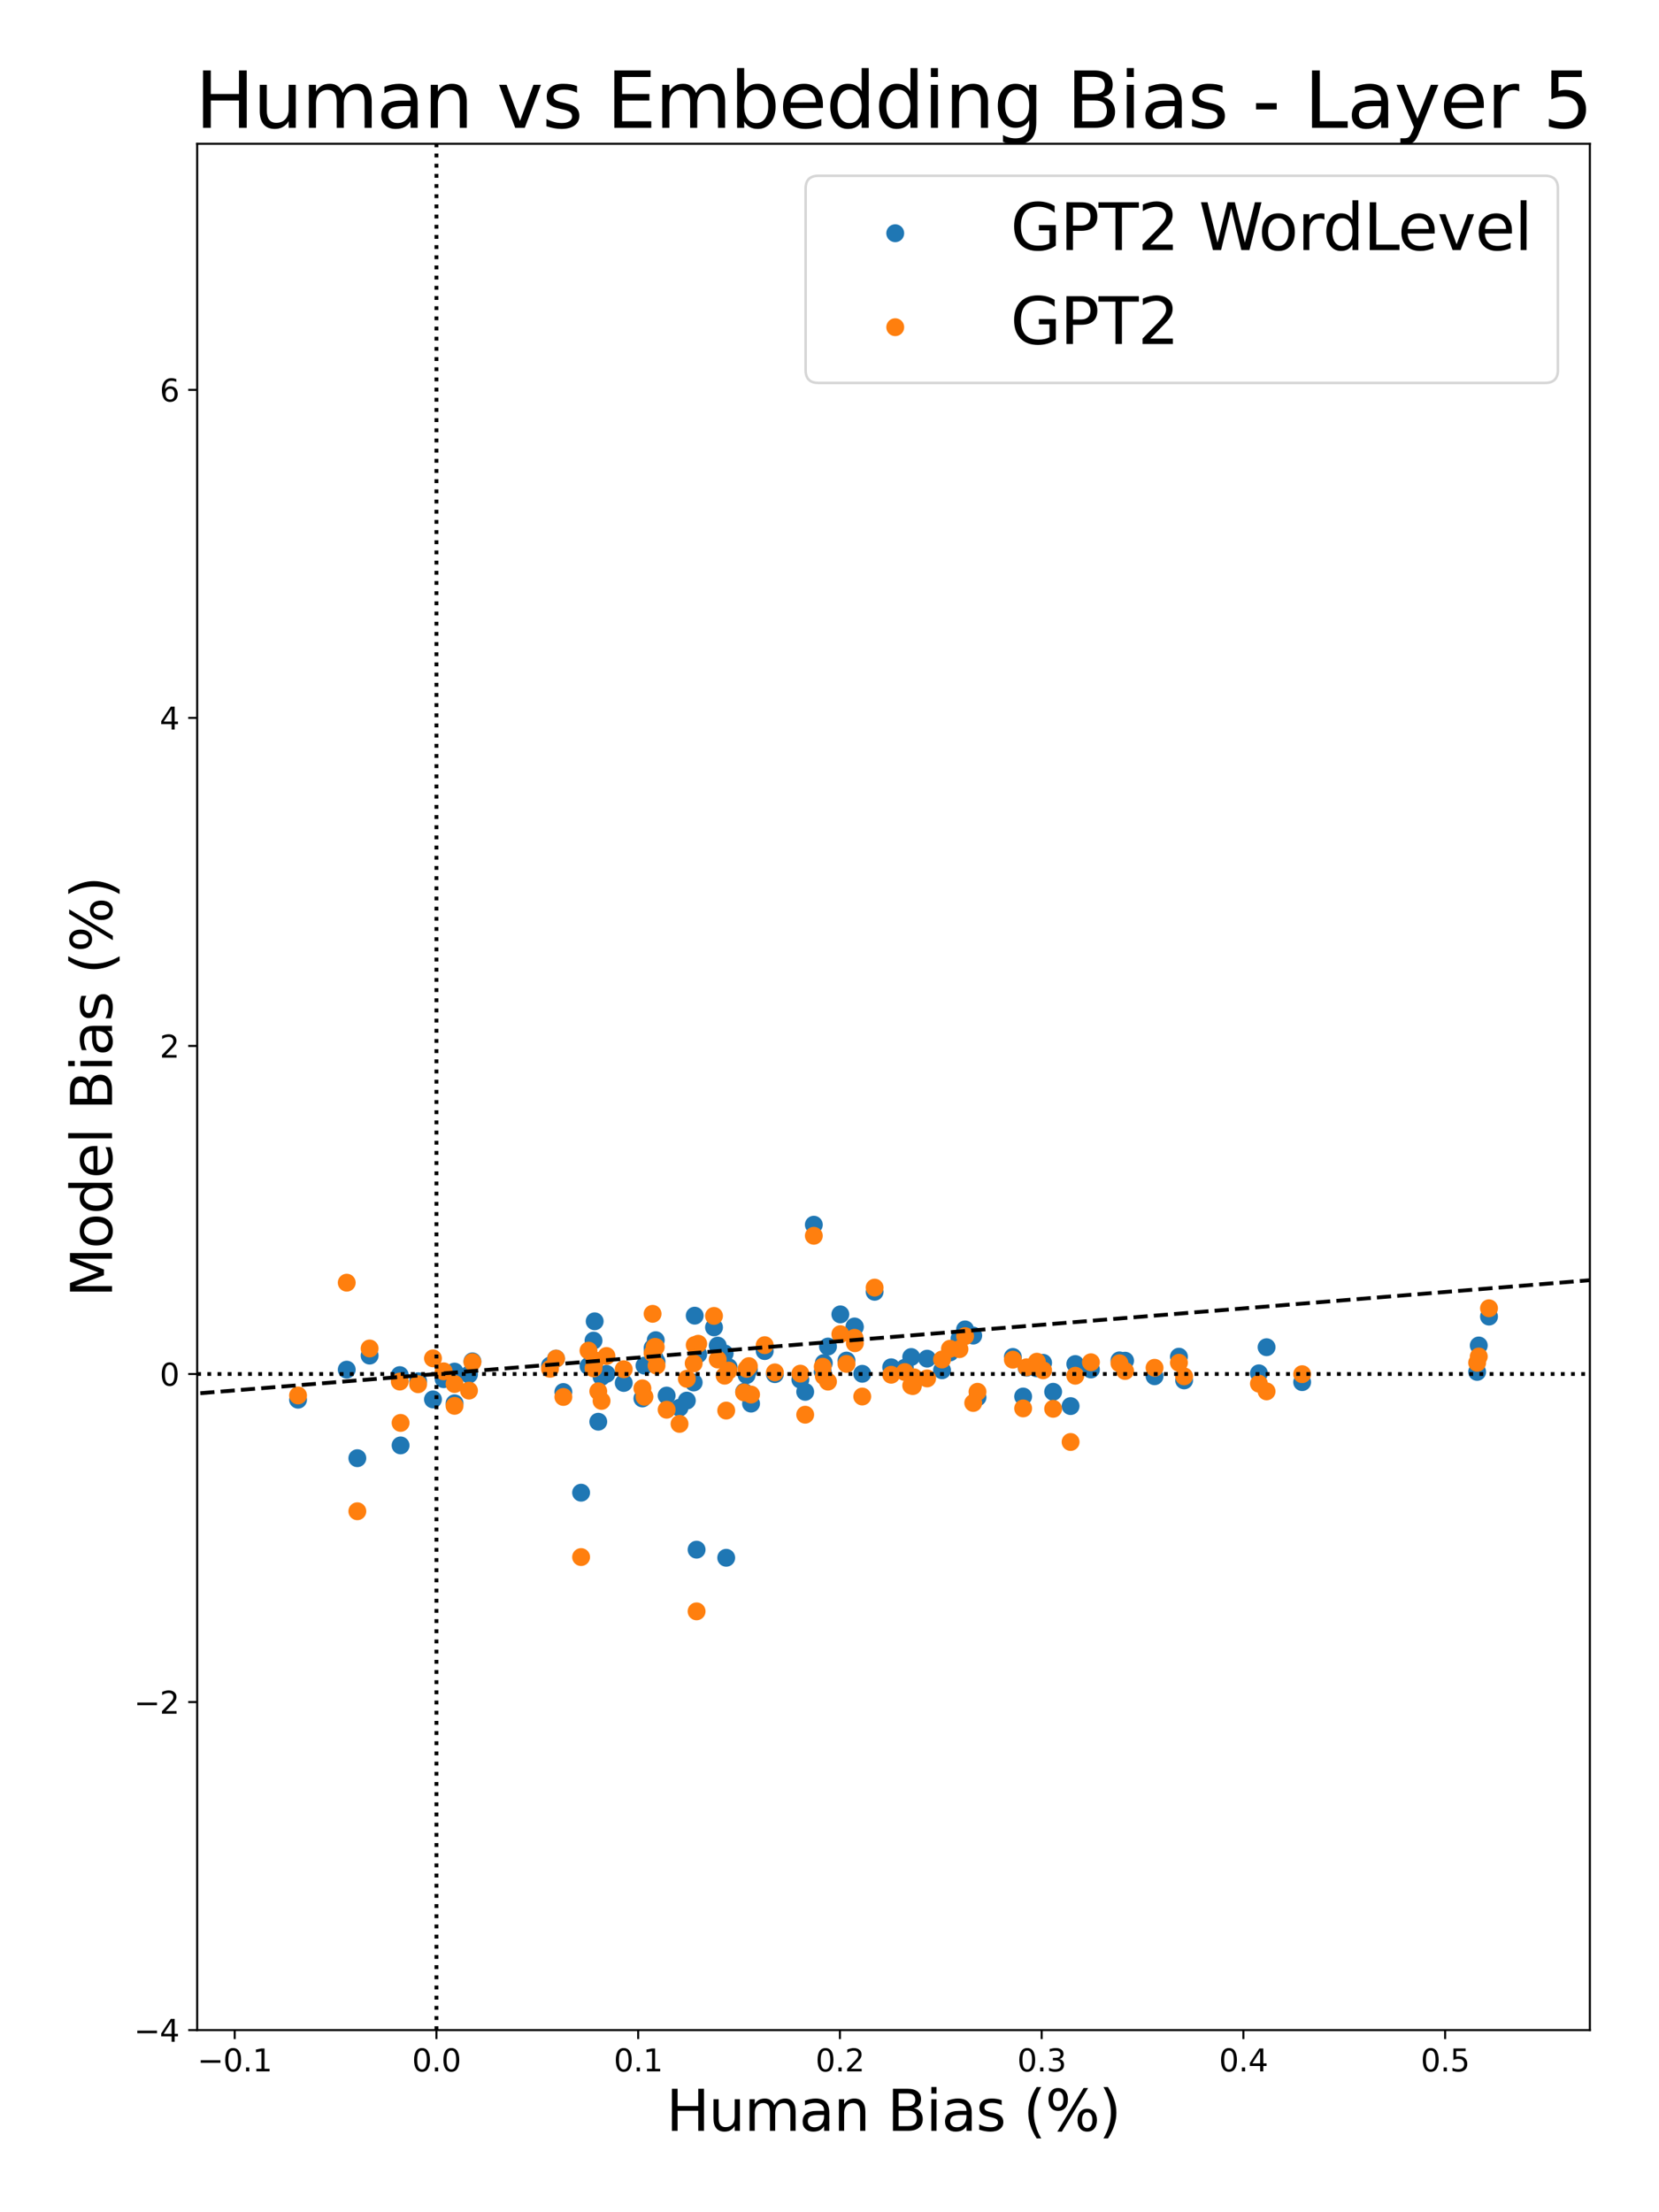 <?xml version="1.0" encoding="utf-8" standalone="no"?>
<!DOCTYPE svg PUBLIC "-//W3C//DTD SVG 1.1//EN"
  "http://www.w3.org/Graphics/SVG/1.1/DTD/svg11.dtd">
<svg xmlns:xlink="http://www.w3.org/1999/xlink" width="648pt" height="864pt" viewBox="0 0 648 864" xmlns="http://www.w3.org/2000/svg" version="1.1">
 <defs>
  <style type="text/css">*{stroke-linejoin: round; stroke-linecap: butt}</style>
 </defs>
 <g id="figure_1">
  <g id="patch_1">
   <path d="M 0 864 
L 648 864 
L 648 0 
L 0 0 
z
" style="fill: #ffffff"/>
  </g>
  <g id="axes_1">
   <g id="patch_2">
    <path d="M 77.015 792.88 
L 621 792.88 
L 621 56.16 
L 77.015 56.16 
z
" style="fill: #ffffff"/>
   </g>
   <g id="PathCollection_1">
    <defs>
     <path id="m7a06ed5564" d="M 0 3 
C 0.796 3 1.559 2.684 2.121 2.121 
C 2.684 1.559 3 0.796 3 0 
C 3 -0.796 2.684 -1.559 2.121 -2.121 
C 1.559 -2.684 0.796 -3 0 -3 
C -0.796 -3 -1.559 -2.684 -2.121 -2.121 
C -2.684 -1.559 -3 -0.796 -3 0 
C -3 0.796 -2.684 1.559 -2.121 2.121 
C -1.559 2.684 -0.796 3 0 3 
z
" style="stroke: #1f77b4"/>
    </defs>
    <g clip-path="url(#p05ebcd8ee9)">
     <use xlink:href="#m7a06ed5564" x="271.351" y="513.845" style="fill: #1f77b4; stroke: #1f77b4"/>
     <use xlink:href="#m7a06ed5564" x="395.616" y="529.966" style="fill: #1f77b4; stroke: #1f77b4"/>
     <use xlink:href="#m7a06ed5564" x="460.488" y="529.867" style="fill: #1f77b4; stroke: #1f77b4"/>
     <use xlink:href="#m7a06ed5564" x="251.73" y="533.362" style="fill: #1f77b4; stroke: #1f77b4"/>
     <use xlink:href="#m7a06ed5564" x="426.112" y="534.862" style="fill: #1f77b4; stroke: #1f77b4"/>
     <use xlink:href="#m7a06ed5564" x="169.12" y="546.551" style="fill: #1f77b4; stroke: #1f77b4"/>
     <use xlink:href="#m7a06ed5564" x="265.424" y="549.811" style="fill: #1f77b4; stroke: #1f77b4"/>
     <use xlink:href="#m7a06ed5564" x="183.187" y="536.835" style="fill: #1f77b4; stroke: #1f77b4"/>
     <use xlink:href="#m7a06ed5564" x="156.469" y="564.517" style="fill: #1f77b4; stroke: #1f77b4"/>
     <use xlink:href="#m7a06ed5564" x="374.77" y="522.825" style="fill: #1f77b4; stroke: #1f77b4"/>
     <use xlink:href="#m7a06ed5564" x="356.543" y="539.361" style="fill: #1f77b4; stroke: #1f77b4"/>
     <use xlink:href="#m7a06ed5564" x="233.685" y="555.266" style="fill: #1f77b4; stroke: #1f77b4"/>
     <use xlink:href="#m7a06ed5564" x="312.62" y="538.827" style="fill: #1f77b4; stroke: #1f77b4"/>
     <use xlink:href="#m7a06ed5564" x="177.548" y="548.073" style="fill: #1f77b4; stroke: #1f77b4"/>
     <use xlink:href="#m7a06ed5564" x="256.128" y="523.422" style="fill: #1f77b4; stroke: #1f77b4"/>
     <use xlink:href="#m7a06ed5564" x="581.601" y="514.204" style="fill: #1f77b4; stroke: #1f77b4"/>
     <use xlink:href="#m7a06ed5564" x="407.433" y="532.265" style="fill: #1f77b4; stroke: #1f77b4"/>
     <use xlink:href="#m7a06ed5564" x="229.865" y="533.539" style="fill: #1f77b4; stroke: #1f77b4"/>
     <use xlink:href="#m7a06ed5564" x="292.509" y="535.005" style="fill: #1f77b4; stroke: #1f77b4"/>
     <use xlink:href="#m7a06ed5564" x="348.097" y="533.995" style="fill: #1f77b4; stroke: #1f77b4"/>
     <use xlink:href="#m7a06ed5564" x="290.645" y="543.582" style="fill: #1f77b4; stroke: #1f77b4"/>
     <use xlink:href="#m7a06ed5564" x="381.813" y="545.747" style="fill: #1f77b4; stroke: #1f77b4"/>
     <use xlink:href="#m7a06ed5564" x="284.61" y="533.955" style="fill: #1f77b4; stroke: #1f77b4"/>
     <use xlink:href="#m7a06ed5564" x="399.637" y="545.416" style="fill: #1f77b4; stroke: #1f77b4"/>
     <use xlink:href="#m7a06ed5564" x="508.62" y="539.813" style="fill: #1f77b4; stroke: #1f77b4"/>
     <use xlink:href="#m7a06ed5564" x="314.507" y="543.597" style="fill: #1f77b4; stroke: #1f77b4"/>
     <use xlink:href="#m7a06ed5564" x="156.15" y="537.057" style="fill: #1f77b4; stroke: #1f77b4"/>
     <use xlink:href="#m7a06ed5564" x="353.403" y="534.198" style="fill: #1f77b4; stroke: #1f77b4"/>
     <use xlink:href="#m7a06ed5564" x="494.722" y="526.167" style="fill: #1f77b4; stroke: #1f77b4"/>
     <use xlink:href="#m7a06ed5564" x="278.888" y="518.414" style="fill: #1f77b4; stroke: #1f77b4"/>
     <use xlink:href="#m7a06ed5564" x="254.895" y="528.021" style="fill: #1f77b4; stroke: #1f77b4"/>
     <use xlink:href="#m7a06ed5564" x="437.257" y="531.306" style="fill: #1f77b4; stroke: #1f77b4"/>
     <use xlink:href="#m7a06ed5564" x="333.765" y="518.058" style="fill: #1f77b4; stroke: #1f77b4"/>
     <use xlink:href="#m7a06ed5564" x="367.959" y="535.166" style="fill: #1f77b4; stroke: #1f77b4"/>
     <use xlink:href="#m7a06ed5564" x="255.69" y="530.406" style="fill: #1f77b4; stroke: #1f77b4"/>
     <use xlink:href="#m7a06ed5564" x="380.143" y="521.622" style="fill: #1f77b4; stroke: #1f77b4"/>
     <use xlink:href="#m7a06ed5564" x="184.523" y="531.682" style="fill: #1f77b4; stroke: #1f77b4"/>
     <use xlink:href="#m7a06ed5564" x="256.439" y="531.777" style="fill: #1f77b4; stroke: #1f77b4"/>
     <use xlink:href="#m7a06ed5564" x="371.056" y="528.211" style="fill: #1f77b4; stroke: #1f77b4"/>
     <use xlink:href="#m7a06ed5564" x="321.35" y="535.751" style="fill: #1f77b4; stroke: #1f77b4"/>
     <use xlink:href="#m7a06ed5564" x="298.692" y="527.683" style="fill: #1f77b4; stroke: #1f77b4"/>
     <use xlink:href="#m7a06ed5564" x="333.912" y="518.25" style="fill: #1f77b4; stroke: #1f77b4"/>
     <use xlink:href="#m7a06ed5564" x="260.389" y="545.05" style="fill: #1f77b4; stroke: #1f77b4"/>
     <use xlink:href="#m7a06ed5564" x="420.006" y="532.736" style="fill: #1f77b4; stroke: #1f77b4"/>
     <use xlink:href="#m7a06ed5564" x="268.277" y="547.014" style="fill: #1f77b4; stroke: #1f77b4"/>
     <use xlink:href="#m7a06ed5564" x="293.36" y="548.194" style="fill: #1f77b4; stroke: #1f77b4"/>
     <use xlink:href="#m7a06ed5564" x="404.997" y="534.421" style="fill: #1f77b4; stroke: #1f77b4"/>
     <use xlink:href="#m7a06ed5564" x="577.604" y="525.488" style="fill: #1f77b4; stroke: #1f77b4"/>
     <use xlink:href="#m7a06ed5564" x="272.728" y="528.916" style="fill: #1f77b4; stroke: #1f77b4"/>
     <use xlink:href="#m7a06ed5564" x="116.414" y="546.668" style="fill: #1f77b4; stroke: #1f77b4"/>
     <use xlink:href="#m7a06ed5564" x="232.28" y="516.045" style="fill: #1f77b4; stroke: #1f77b4"/>
     <use xlink:href="#m7a06ed5564" x="226.978" y="582.982" style="fill: #1f77b4; stroke: #1f77b4"/>
     <use xlink:href="#m7a06ed5564" x="139.576" y="569.506" style="fill: #1f77b4; stroke: #1f77b4"/>
     <use xlink:href="#m7a06ed5564" x="272.085" y="605.235" style="fill: #1f77b4; stroke: #1f77b4"/>
     <use xlink:href="#m7a06ed5564" x="283.659" y="608.402" style="fill: #1f77b4; stroke: #1f77b4"/>
     <use xlink:href="#m7a06ed5564" x="270.951" y="539.946" style="fill: #1f77b4; stroke: #1f77b4"/>
     <use xlink:href="#m7a06ed5564" x="400.987" y="534.172" style="fill: #1f77b4; stroke: #1f77b4"/>
     <use xlink:href="#m7a06ed5564" x="214.838" y="533.342" style="fill: #1f77b4; stroke: #1f77b4"/>
     <use xlink:href="#m7a06ed5564" x="280.341" y="525.541" style="fill: #1f77b4; stroke: #1f77b4"/>
     <use xlink:href="#m7a06ed5564" x="283.047" y="528.613" style="fill: #1f77b4; stroke: #1f77b4"/>
     <use xlink:href="#m7a06ed5564" x="376.956" y="519.21" style="fill: #1f77b4; stroke: #1f77b4"/>
     <use xlink:href="#m7a06ed5564" x="236.893" y="536.576" style="fill: #1f77b4; stroke: #1f77b4"/>
     <use xlink:href="#m7a06ed5564" x="341.624" y="504.525" style="fill: #1f77b4; stroke: #1f77b4"/>
     <use xlink:href="#m7a06ed5564" x="135.435" y="534.931" style="fill: #1f77b4; stroke: #1f77b4"/>
     <use xlink:href="#m7a06ed5564" x="418.173" y="549.163" style="fill: #1f77b4; stroke: #1f77b4"/>
     <use xlink:href="#m7a06ed5564" x="144.373" y="529.445" style="fill: #1f77b4; stroke: #1f77b4"/>
     <use xlink:href="#m7a06ed5564" x="291.625" y="537.07" style="fill: #1f77b4; stroke: #1f77b4"/>
     <use xlink:href="#m7a06ed5564" x="232.28" y="531.35" style="fill: #1f77b4; stroke: #1f77b4"/>
     <use xlink:href="#m7a06ed5564" x="321.776" y="532.347" style="fill: #1f77b4; stroke: #1f77b4"/>
     <use xlink:href="#m7a06ed5564" x="317.88" y="478.323" style="fill: #1f77b4; stroke: #1f77b4"/>
     <use xlink:href="#m7a06ed5564" x="323.409" y="525.906" style="fill: #1f77b4; stroke: #1f77b4"/>
     <use xlink:href="#m7a06ed5564" x="355.921" y="529.992" style="fill: #1f77b4; stroke: #1f77b4"/>
     <use xlink:href="#m7a06ed5564" x="231.824" y="523.594" style="fill: #1f77b4; stroke: #1f77b4"/>
     <use xlink:href="#m7a06ed5564" x="336.793" y="536.545" style="fill: #1f77b4; stroke: #1f77b4"/>
     <use xlink:href="#m7a06ed5564" x="163.314" y="539.459" style="fill: #1f77b4; stroke: #1f77b4"/>
     <use xlink:href="#m7a06ed5564" x="576.965" y="535.805" style="fill: #1f77b4; stroke: #1f77b4"/>
     <use xlink:href="#m7a06ed5564" x="220.048" y="543.669" style="fill: #1f77b4; stroke: #1f77b4"/>
     <use xlink:href="#m7a06ed5564" x="411.357" y="543.576" style="fill: #1f77b4; stroke: #1f77b4"/>
     <use xlink:href="#m7a06ed5564" x="362.135" y="530.633" style="fill: #1f77b4; stroke: #1f77b4"/>
     <use xlink:href="#m7a06ed5564" x="302.666" y="536.702" style="fill: #1f77b4; stroke: #1f77b4"/>
     <use xlink:href="#m7a06ed5564" x="462.515" y="539.124" style="fill: #1f77b4; stroke: #1f77b4"/>
     <use xlink:href="#m7a06ed5564" x="217.194" y="530.6" style="fill: #1f77b4; stroke: #1f77b4"/>
     <use xlink:href="#m7a06ed5564" x="328.237" y="513.342" style="fill: #1f77b4; stroke: #1f77b4"/>
     <use xlink:href="#m7a06ed5564" x="330.637" y="531.375" style="fill: #1f77b4; stroke: #1f77b4"/>
     <use xlink:href="#m7a06ed5564" x="356.995" y="539.784" style="fill: #1f77b4; stroke: #1f77b4"/>
     <use xlink:href="#m7a06ed5564" x="439.453" y="531.431" style="fill: #1f77b4; stroke: #1f77b4"/>
     <use xlink:href="#m7a06ed5564" x="254.904" y="526.424" style="fill: #1f77b4; stroke: #1f77b4"/>
     <use xlink:href="#m7a06ed5564" x="173.292" y="538.654" style="fill: #1f77b4; stroke: #1f77b4"/>
     <use xlink:href="#m7a06ed5564" x="234.968" y="537.734" style="fill: #1f77b4; stroke: #1f77b4"/>
     <use xlink:href="#m7a06ed5564" x="250.918" y="546.181" style="fill: #1f77b4; stroke: #1f77b4"/>
     <use xlink:href="#m7a06ed5564" x="177.538" y="535.685" style="fill: #1f77b4; stroke: #1f77b4"/>
     <use xlink:href="#m7a06ed5564" x="491.733" y="536.364" style="fill: #1f77b4; stroke: #1f77b4"/>
     <use xlink:href="#m7a06ed5564" x="450.967" y="537.507" style="fill: #1f77b4; stroke: #1f77b4"/>
     <use xlink:href="#m7a06ed5564" x="243.633" y="540.126" style="fill: #1f77b4; stroke: #1f77b4"/>
    </g>
   </g>
   <g id="PathCollection_2">
    <defs>
     <path id="maafcec1f50" d="M 0 3 
C 0.796 3 1.559 2.684 2.121 2.121 
C 2.684 1.559 3 0.796 3 0 
C 3 -0.796 2.684 -1.559 2.121 -2.121 
C 1.559 -2.684 0.796 -3 0 -3 
C -0.796 -3 -1.559 -2.684 -2.121 -2.121 
C -2.684 -1.559 -3 -0.796 -3 0 
C -3 0.796 -2.684 1.559 -2.121 2.121 
C -1.559 2.684 -0.796 3 0 3 
z
" style="stroke: #ff7f0e"/>
    </defs>
    <g clip-path="url(#p05ebcd8ee9)">
     <use xlink:href="#maafcec1f50" x="271.351" y="525.319" style="fill: #ff7f0e; stroke: #ff7f0e"/>
     <use xlink:href="#maafcec1f50" x="395.616" y="531.041" style="fill: #ff7f0e; stroke: #ff7f0e"/>
     <use xlink:href="#maafcec1f50" x="460.488" y="532.241" style="fill: #ff7f0e; stroke: #ff7f0e"/>
     <use xlink:href="#maafcec1f50" x="251.73" y="545.511" style="fill: #ff7f0e; stroke: #ff7f0e"/>
     <use xlink:href="#maafcec1f50" x="426.112" y="532.042" style="fill: #ff7f0e; stroke: #ff7f0e"/>
     <use xlink:href="#maafcec1f50" x="169.12" y="530.517" style="fill: #ff7f0e; stroke: #ff7f0e"/>
     <use xlink:href="#maafcec1f50" x="265.424" y="556.105" style="fill: #ff7f0e; stroke: #ff7f0e"/>
     <use xlink:href="#maafcec1f50" x="183.187" y="543.115" style="fill: #ff7f0e; stroke: #ff7f0e"/>
     <use xlink:href="#maafcec1f50" x="156.469" y="555.726" style="fill: #ff7f0e; stroke: #ff7f0e"/>
     <use xlink:href="#maafcec1f50" x="374.77" y="526.927" style="fill: #ff7f0e; stroke: #ff7f0e"/>
     <use xlink:href="#maafcec1f50" x="356.543" y="541.345" style="fill: #ff7f0e; stroke: #ff7f0e"/>
     <use xlink:href="#maafcec1f50" x="233.685" y="543.383" style="fill: #ff7f0e; stroke: #ff7f0e"/>
     <use xlink:href="#maafcec1f50" x="312.62" y="536.485" style="fill: #ff7f0e; stroke: #ff7f0e"/>
     <use xlink:href="#maafcec1f50" x="177.548" y="540.543" style="fill: #ff7f0e; stroke: #ff7f0e"/>
     <use xlink:href="#maafcec1f50" x="256.128" y="526.107" style="fill: #ff7f0e; stroke: #ff7f0e"/>
     <use xlink:href="#maafcec1f50" x="581.601" y="510.96" style="fill: #ff7f0e; stroke: #ff7f0e"/>
     <use xlink:href="#maafcec1f50" x="407.433" y="535.188" style="fill: #ff7f0e; stroke: #ff7f0e"/>
     <use xlink:href="#maafcec1f50" x="229.865" y="527.499" style="fill: #ff7f0e; stroke: #ff7f0e"/>
     <use xlink:href="#maafcec1f50" x="292.509" y="533.548" style="fill: #ff7f0e; stroke: #ff7f0e"/>
     <use xlink:href="#maafcec1f50" x="348.097" y="536.924" style="fill: #ff7f0e; stroke: #ff7f0e"/>
     <use xlink:href="#maafcec1f50" x="290.645" y="543.841" style="fill: #ff7f0e; stroke: #ff7f0e"/>
     <use xlink:href="#maafcec1f50" x="381.813" y="543.577" style="fill: #ff7f0e; stroke: #ff7f0e"/>
     <use xlink:href="#maafcec1f50" x="284.61" y="535.289" style="fill: #ff7f0e; stroke: #ff7f0e"/>
     <use xlink:href="#maafcec1f50" x="399.637" y="550.067" style="fill: #ff7f0e; stroke: #ff7f0e"/>
     <use xlink:href="#maafcec1f50" x="508.62" y="536.698" style="fill: #ff7f0e; stroke: #ff7f0e"/>
     <use xlink:href="#maafcec1f50" x="314.507" y="552.527" style="fill: #ff7f0e; stroke: #ff7f0e"/>
     <use xlink:href="#maafcec1f50" x="156.15" y="539.589" style="fill: #ff7f0e; stroke: #ff7f0e"/>
     <use xlink:href="#maafcec1f50" x="353.403" y="535.859" style="fill: #ff7f0e; stroke: #ff7f0e"/>
     <use xlink:href="#maafcec1f50" x="494.722" y="543.419" style="fill: #ff7f0e; stroke: #ff7f0e"/>
     <use xlink:href="#maafcec1f50" x="278.888" y="513.942" style="fill: #ff7f0e; stroke: #ff7f0e"/>
     <use xlink:href="#maafcec1f50" x="254.895" y="528.528" style="fill: #ff7f0e; stroke: #ff7f0e"/>
     <use xlink:href="#maafcec1f50" x="437.257" y="532.422" style="fill: #ff7f0e; stroke: #ff7f0e"/>
     <use xlink:href="#maafcec1f50" x="333.765" y="522.495" style="fill: #ff7f0e; stroke: #ff7f0e"/>
     <use xlink:href="#maafcec1f50" x="367.959" y="530.96" style="fill: #ff7f0e; stroke: #ff7f0e"/>
     <use xlink:href="#maafcec1f50" x="255.69" y="526.077" style="fill: #ff7f0e; stroke: #ff7f0e"/>
     <use xlink:href="#maafcec1f50" x="380.143" y="547.942" style="fill: #ff7f0e; stroke: #ff7f0e"/>
     <use xlink:href="#maafcec1f50" x="184.523" y="531.98" style="fill: #ff7f0e; stroke: #ff7f0e"/>
     <use xlink:href="#maafcec1f50" x="256.439" y="533.332" style="fill: #ff7f0e; stroke: #ff7f0e"/>
     <use xlink:href="#maafcec1f50" x="371.056" y="526.774" style="fill: #ff7f0e; stroke: #ff7f0e"/>
     <use xlink:href="#maafcec1f50" x="321.35" y="533.776" style="fill: #ff7f0e; stroke: #ff7f0e"/>
     <use xlink:href="#maafcec1f50" x="298.692" y="525.364" style="fill: #ff7f0e; stroke: #ff7f0e"/>
     <use xlink:href="#maafcec1f50" x="333.912" y="524.611" style="fill: #ff7f0e; stroke: #ff7f0e"/>
     <use xlink:href="#maafcec1f50" x="260.389" y="550.577" style="fill: #ff7f0e; stroke: #ff7f0e"/>
     <use xlink:href="#maafcec1f50" x="420.006" y="537.312" style="fill: #ff7f0e; stroke: #ff7f0e"/>
     <use xlink:href="#maafcec1f50" x="268.277" y="538.506" style="fill: #ff7f0e; stroke: #ff7f0e"/>
     <use xlink:href="#maafcec1f50" x="293.36" y="544.651" style="fill: #ff7f0e; stroke: #ff7f0e"/>
     <use xlink:href="#maafcec1f50" x="404.997" y="531.824" style="fill: #ff7f0e; stroke: #ff7f0e"/>
     <use xlink:href="#maafcec1f50" x="577.604" y="529.795" style="fill: #ff7f0e; stroke: #ff7f0e"/>
     <use xlink:href="#maafcec1f50" x="272.728" y="524.809" style="fill: #ff7f0e; stroke: #ff7f0e"/>
     <use xlink:href="#maafcec1f50" x="116.414" y="545.012" style="fill: #ff7f0e; stroke: #ff7f0e"/>
     <use xlink:href="#maafcec1f50" x="232.28" y="531.275" style="fill: #ff7f0e; stroke: #ff7f0e"/>
     <use xlink:href="#maafcec1f50" x="226.978" y="608.125" style="fill: #ff7f0e; stroke: #ff7f0e"/>
     <use xlink:href="#maafcec1f50" x="139.576" y="590.231" style="fill: #ff7f0e; stroke: #ff7f0e"/>
     <use xlink:href="#maafcec1f50" x="272.085" y="629.324" style="fill: #ff7f0e; stroke: #ff7f0e"/>
     <use xlink:href="#maafcec1f50" x="283.659" y="550.908" style="fill: #ff7f0e; stroke: #ff7f0e"/>
     <use xlink:href="#maafcec1f50" x="270.951" y="532.472" style="fill: #ff7f0e; stroke: #ff7f0e"/>
     <use xlink:href="#maafcec1f50" x="400.987" y="533.993" style="fill: #ff7f0e; stroke: #ff7f0e"/>
     <use xlink:href="#maafcec1f50" x="214.838" y="534.606" style="fill: #ff7f0e; stroke: #ff7f0e"/>
     <use xlink:href="#maafcec1f50" x="280.341" y="530.964" style="fill: #ff7f0e; stroke: #ff7f0e"/>
     <use xlink:href="#maafcec1f50" x="283.047" y="537.294" style="fill: #ff7f0e; stroke: #ff7f0e"/>
     <use xlink:href="#maafcec1f50" x="376.956" y="521.84" style="fill: #ff7f0e; stroke: #ff7f0e"/>
     <use xlink:href="#maafcec1f50" x="236.893" y="529.596" style="fill: #ff7f0e; stroke: #ff7f0e"/>
     <use xlink:href="#maafcec1f50" x="341.624" y="502.886" style="fill: #ff7f0e; stroke: #ff7f0e"/>
     <use xlink:href="#maafcec1f50" x="135.435" y="500.963" style="fill: #ff7f0e; stroke: #ff7f0e"/>
     <use xlink:href="#maafcec1f50" x="418.173" y="563.175" style="fill: #ff7f0e; stroke: #ff7f0e"/>
     <use xlink:href="#maafcec1f50" x="144.373" y="526.659" style="fill: #ff7f0e; stroke: #ff7f0e"/>
     <use xlink:href="#maafcec1f50" x="291.625" y="534.61" style="fill: #ff7f0e; stroke: #ff7f0e"/>
     <use xlink:href="#maafcec1f50" x="232.28" y="532.065" style="fill: #ff7f0e; stroke: #ff7f0e"/>
     <use xlink:href="#maafcec1f50" x="321.776" y="537.472" style="fill: #ff7f0e; stroke: #ff7f0e"/>
     <use xlink:href="#maafcec1f50" x="317.88" y="482.641" style="fill: #ff7f0e; stroke: #ff7f0e"/>
     <use xlink:href="#maafcec1f50" x="323.409" y="539.608" style="fill: #ff7f0e; stroke: #ff7f0e"/>
     <use xlink:href="#maafcec1f50" x="355.921" y="541.143" style="fill: #ff7f0e; stroke: #ff7f0e"/>
     <use xlink:href="#maafcec1f50" x="231.824" y="534.432" style="fill: #ff7f0e; stroke: #ff7f0e"/>
     <use xlink:href="#maafcec1f50" x="336.793" y="545.42" style="fill: #ff7f0e; stroke: #ff7f0e"/>
     <use xlink:href="#maafcec1f50" x="163.314" y="540.62" style="fill: #ff7f0e; stroke: #ff7f0e"/>
     <use xlink:href="#maafcec1f50" x="576.965" y="532.244" style="fill: #ff7f0e; stroke: #ff7f0e"/>
     <use xlink:href="#maafcec1f50" x="220.048" y="545.592" style="fill: #ff7f0e; stroke: #ff7f0e"/>
     <use xlink:href="#maafcec1f50" x="411.357" y="550.223" style="fill: #ff7f0e; stroke: #ff7f0e"/>
     <use xlink:href="#maafcec1f50" x="362.135" y="538.358" style="fill: #ff7f0e; stroke: #ff7f0e"/>
     <use xlink:href="#maafcec1f50" x="302.666" y="535.985" style="fill: #ff7f0e; stroke: #ff7f0e"/>
     <use xlink:href="#maafcec1f50" x="462.515" y="537.55" style="fill: #ff7f0e; stroke: #ff7f0e"/>
     <use xlink:href="#maafcec1f50" x="217.194" y="530.617" style="fill: #ff7f0e; stroke: #ff7f0e"/>
     <use xlink:href="#maafcec1f50" x="328.237" y="521.069" style="fill: #ff7f0e; stroke: #ff7f0e"/>
     <use xlink:href="#maafcec1f50" x="330.637" y="532.687" style="fill: #ff7f0e; stroke: #ff7f0e"/>
     <use xlink:href="#maafcec1f50" x="356.995" y="537.917" style="fill: #ff7f0e; stroke: #ff7f0e"/>
     <use xlink:href="#maafcec1f50" x="439.453" y="535.455" style="fill: #ff7f0e; stroke: #ff7f0e"/>
     <use xlink:href="#maafcec1f50" x="254.904" y="513.126" style="fill: #ff7f0e; stroke: #ff7f0e"/>
     <use xlink:href="#maafcec1f50" x="173.292" y="535.578" style="fill: #ff7f0e; stroke: #ff7f0e"/>
     <use xlink:href="#maafcec1f50" x="234.968" y="547.142" style="fill: #ff7f0e; stroke: #ff7f0e"/>
     <use xlink:href="#maafcec1f50" x="250.918" y="542.232" style="fill: #ff7f0e; stroke: #ff7f0e"/>
     <use xlink:href="#maafcec1f50" x="177.538" y="549.067" style="fill: #ff7f0e; stroke: #ff7f0e"/>
     <use xlink:href="#maafcec1f50" x="491.733" y="540.406" style="fill: #ff7f0e; stroke: #ff7f0e"/>
     <use xlink:href="#maafcec1f50" x="450.967" y="534.203" style="fill: #ff7f0e; stroke: #ff7f0e"/>
     <use xlink:href="#maafcec1f50" x="243.633" y="534.767" style="fill: #ff7f0e; stroke: #ff7f0e"/>
    </g>
   </g>
   <g id="matplotlib.axis_1">
    <g id="xtick_1">
     <g id="line2d_1">
      <defs>
       <path id="m0892571960" d="M 0 0 
L 0 3.5 
" style="stroke: #000000; stroke-width: 0.8"/>
      </defs>
      <g>
       <use xlink:href="#m0892571960" x="91.679" y="792.88" style="stroke: #000000; stroke-width: 0.8"/>
      </g>
     </g>
     <g id="text_1">
      <!-- −0.1 -->
      <g transform="translate(77.109 808.998) scale(0.12 -0.12)">
       <defs>
        <path id="DejaVuSans-2212" d="M 678 2272 
L 4684 2272 
L 4684 1741 
L 678 1741 
L 678 2272 
z
" transform="scale(0.016)"/>
        <path id="DejaVuSans-30" d="M 2034 4250 
Q 1547 4250 1301 3770 
Q 1056 3291 1056 2328 
Q 1056 1369 1301 889 
Q 1547 409 2034 409 
Q 2525 409 2770 889 
Q 3016 1369 3016 2328 
Q 3016 3291 2770 3770 
Q 2525 4250 2034 4250 
z
M 2034 4750 
Q 2819 4750 3233 4129 
Q 3647 3509 3647 2328 
Q 3647 1150 3233 529 
Q 2819 -91 2034 -91 
Q 1250 -91 836 529 
Q 422 1150 422 2328 
Q 422 3509 836 4129 
Q 1250 4750 2034 4750 
z
" transform="scale(0.016)"/>
        <path id="DejaVuSans-2e" d="M 684 794 
L 1344 794 
L 1344 0 
L 684 0 
L 684 794 
z
" transform="scale(0.016)"/>
        <path id="DejaVuSans-31" d="M 794 531 
L 1825 531 
L 1825 4091 
L 703 3866 
L 703 4441 
L 1819 4666 
L 2450 4666 
L 2450 531 
L 3481 531 
L 3481 0 
L 794 0 
L 794 531 
z
" transform="scale(0.016)"/>
       </defs>
       <use xlink:href="#DejaVuSans-2212"/>
       <use xlink:href="#DejaVuSans-30" x="83.789"/>
       <use xlink:href="#DejaVuSans-2e" x="147.412"/>
       <use xlink:href="#DejaVuSans-31" x="179.199"/>
      </g>
     </g>
    </g>
    <g id="xtick_2">
     <g id="line2d_2">
      <g>
       <use xlink:href="#m0892571960" x="170.477" y="792.88" style="stroke: #000000; stroke-width: 0.8"/>
      </g>
     </g>
     <g id="text_2">
      <!-- 0.0 -->
      <g transform="translate(160.935 808.998) scale(0.12 -0.12)">
       <use xlink:href="#DejaVuSans-30"/>
       <use xlink:href="#DejaVuSans-2e" x="63.623"/>
       <use xlink:href="#DejaVuSans-30" x="95.41"/>
      </g>
     </g>
    </g>
    <g id="xtick_3">
     <g id="line2d_3">
      <g>
       <use xlink:href="#m0892571960" x="249.276" y="792.88" style="stroke: #000000; stroke-width: 0.8"/>
      </g>
     </g>
     <g id="text_3">
      <!-- 0.1 -->
      <g transform="translate(239.734 808.998) scale(0.12 -0.12)">
       <use xlink:href="#DejaVuSans-30"/>
       <use xlink:href="#DejaVuSans-2e" x="63.623"/>
       <use xlink:href="#DejaVuSans-31" x="95.41"/>
      </g>
     </g>
    </g>
    <g id="xtick_4">
     <g id="line2d_4">
      <g>
       <use xlink:href="#m0892571960" x="328.075" y="792.88" style="stroke: #000000; stroke-width: 0.8"/>
      </g>
     </g>
     <g id="text_4">
      <!-- 0.2 -->
      <g transform="translate(318.533 808.998) scale(0.12 -0.12)">
       <defs>
        <path id="DejaVuSans-32" d="M 1228 531 
L 3431 531 
L 3431 0 
L 469 0 
L 469 531 
Q 828 903 1448 1529 
Q 2069 2156 2228 2338 
Q 2531 2678 2651 2914 
Q 2772 3150 2772 3378 
Q 2772 3750 2511 3984 
Q 2250 4219 1831 4219 
Q 1534 4219 1204 4116 
Q 875 4013 500 3803 
L 500 4441 
Q 881 4594 1212 4672 
Q 1544 4750 1819 4750 
Q 2544 4750 2975 4387 
Q 3406 4025 3406 3419 
Q 3406 3131 3298 2873 
Q 3191 2616 2906 2266 
Q 2828 2175 2409 1742 
Q 1991 1309 1228 531 
z
" transform="scale(0.016)"/>
       </defs>
       <use xlink:href="#DejaVuSans-30"/>
       <use xlink:href="#DejaVuSans-2e" x="63.623"/>
       <use xlink:href="#DejaVuSans-32" x="95.41"/>
      </g>
     </g>
    </g>
    <g id="xtick_5">
     <g id="line2d_5">
      <g>
       <use xlink:href="#m0892571960" x="406.873" y="792.88" style="stroke: #000000; stroke-width: 0.8"/>
      </g>
     </g>
     <g id="text_5">
      <!-- 0.3 -->
      <g transform="translate(397.331 808.998) scale(0.12 -0.12)">
       <defs>
        <path id="DejaVuSans-33" d="M 2597 2516 
Q 3050 2419 3304 2112 
Q 3559 1806 3559 1356 
Q 3559 666 3084 287 
Q 2609 -91 1734 -91 
Q 1441 -91 1130 -33 
Q 819 25 488 141 
L 488 750 
Q 750 597 1062 519 
Q 1375 441 1716 441 
Q 2309 441 2620 675 
Q 2931 909 2931 1356 
Q 2931 1769 2642 2001 
Q 2353 2234 1838 2234 
L 1294 2234 
L 1294 2753 
L 1863 2753 
Q 2328 2753 2575 2939 
Q 2822 3125 2822 3475 
Q 2822 3834 2567 4026 
Q 2313 4219 1838 4219 
Q 1578 4219 1281 4162 
Q 984 4106 628 3988 
L 628 4550 
Q 988 4650 1302 4700 
Q 1616 4750 1894 4750 
Q 2613 4750 3031 4423 
Q 3450 4097 3450 3541 
Q 3450 3153 3228 2886 
Q 3006 2619 2597 2516 
z
" transform="scale(0.016)"/>
       </defs>
       <use xlink:href="#DejaVuSans-30"/>
       <use xlink:href="#DejaVuSans-2e" x="63.623"/>
       <use xlink:href="#DejaVuSans-33" x="95.41"/>
      </g>
     </g>
    </g>
    <g id="xtick_6">
     <g id="line2d_6">
      <g>
       <use xlink:href="#m0892571960" x="485.672" y="792.88" style="stroke: #000000; stroke-width: 0.8"/>
      </g>
     </g>
     <g id="text_6">
      <!-- 0.4 -->
      <g transform="translate(476.13 808.998) scale(0.12 -0.12)">
       <defs>
        <path id="DejaVuSans-34" d="M 2419 4116 
L 825 1625 
L 2419 1625 
L 2419 4116 
z
M 2253 4666 
L 3047 4666 
L 3047 1625 
L 3713 1625 
L 3713 1100 
L 3047 1100 
L 3047 0 
L 2419 0 
L 2419 1100 
L 313 1100 
L 313 1709 
L 2253 4666 
z
" transform="scale(0.016)"/>
       </defs>
       <use xlink:href="#DejaVuSans-30"/>
       <use xlink:href="#DejaVuSans-2e" x="63.623"/>
       <use xlink:href="#DejaVuSans-34" x="95.41"/>
      </g>
     </g>
    </g>
    <g id="xtick_7">
     <g id="line2d_7">
      <g>
       <use xlink:href="#m0892571960" x="564.471" y="792.88" style="stroke: #000000; stroke-width: 0.8"/>
      </g>
     </g>
     <g id="text_7">
      <!-- 0.5 -->
      <g transform="translate(554.929 808.998) scale(0.12 -0.12)">
       <defs>
        <path id="DejaVuSans-35" d="M 691 4666 
L 3169 4666 
L 3169 4134 
L 1269 4134 
L 1269 2991 
Q 1406 3038 1543 3061 
Q 1681 3084 1819 3084 
Q 2600 3084 3056 2656 
Q 3513 2228 3513 1497 
Q 3513 744 3044 326 
Q 2575 -91 1722 -91 
Q 1428 -91 1123 -41 
Q 819 9 494 109 
L 494 744 
Q 775 591 1075 516 
Q 1375 441 1709 441 
Q 2250 441 2565 725 
Q 2881 1009 2881 1497 
Q 2881 1984 2565 2268 
Q 2250 2553 1709 2553 
Q 1456 2553 1204 2497 
Q 953 2441 691 2322 
L 691 4666 
z
" transform="scale(0.016)"/>
       </defs>
       <use xlink:href="#DejaVuSans-30"/>
       <use xlink:href="#DejaVuSans-2e" x="63.623"/>
       <use xlink:href="#DejaVuSans-35" x="95.41"/>
      </g>
     </g>
    </g>
    <g id="text_8">
     <!-- Human Bias (%) -->
     <g transform="translate(260.236 832.21) scale(0.22 -0.22)">
      <defs>
       <path id="DejaVuSans-48" d="M 628 4666 
L 1259 4666 
L 1259 2753 
L 3553 2753 
L 3553 4666 
L 4184 4666 
L 4184 0 
L 3553 0 
L 3553 2222 
L 1259 2222 
L 1259 0 
L 628 0 
L 628 4666 
z
" transform="scale(0.016)"/>
       <path id="DejaVuSans-75" d="M 544 1381 
L 544 3500 
L 1119 3500 
L 1119 1403 
Q 1119 906 1312 657 
Q 1506 409 1894 409 
Q 2359 409 2629 706 
Q 2900 1003 2900 1516 
L 2900 3500 
L 3475 3500 
L 3475 0 
L 2900 0 
L 2900 538 
Q 2691 219 2414 64 
Q 2138 -91 1772 -91 
Q 1169 -91 856 284 
Q 544 659 544 1381 
z
M 1991 3584 
L 1991 3584 
z
" transform="scale(0.016)"/>
       <path id="DejaVuSans-6d" d="M 3328 2828 
Q 3544 3216 3844 3400 
Q 4144 3584 4550 3584 
Q 5097 3584 5394 3201 
Q 5691 2819 5691 2113 
L 5691 0 
L 5113 0 
L 5113 2094 
Q 5113 2597 4934 2840 
Q 4756 3084 4391 3084 
Q 3944 3084 3684 2787 
Q 3425 2491 3425 1978 
L 3425 0 
L 2847 0 
L 2847 2094 
Q 2847 2600 2669 2842 
Q 2491 3084 2119 3084 
Q 1678 3084 1418 2786 
Q 1159 2488 1159 1978 
L 1159 0 
L 581 0 
L 581 3500 
L 1159 3500 
L 1159 2956 
Q 1356 3278 1631 3431 
Q 1906 3584 2284 3584 
Q 2666 3584 2933 3390 
Q 3200 3197 3328 2828 
z
" transform="scale(0.016)"/>
       <path id="DejaVuSans-61" d="M 2194 1759 
Q 1497 1759 1228 1600 
Q 959 1441 959 1056 
Q 959 750 1161 570 
Q 1363 391 1709 391 
Q 2188 391 2477 730 
Q 2766 1069 2766 1631 
L 2766 1759 
L 2194 1759 
z
M 3341 1997 
L 3341 0 
L 2766 0 
L 2766 531 
Q 2569 213 2275 61 
Q 1981 -91 1556 -91 
Q 1019 -91 701 211 
Q 384 513 384 1019 
Q 384 1609 779 1909 
Q 1175 2209 1959 2209 
L 2766 2209 
L 2766 2266 
Q 2766 2663 2505 2880 
Q 2244 3097 1772 3097 
Q 1472 3097 1187 3025 
Q 903 2953 641 2809 
L 641 3341 
Q 956 3463 1253 3523 
Q 1550 3584 1831 3584 
Q 2591 3584 2966 3190 
Q 3341 2797 3341 1997 
z
" transform="scale(0.016)"/>
       <path id="DejaVuSans-6e" d="M 3513 2113 
L 3513 0 
L 2938 0 
L 2938 2094 
Q 2938 2591 2744 2837 
Q 2550 3084 2163 3084 
Q 1697 3084 1428 2787 
Q 1159 2491 1159 1978 
L 1159 0 
L 581 0 
L 581 3500 
L 1159 3500 
L 1159 2956 
Q 1366 3272 1645 3428 
Q 1925 3584 2291 3584 
Q 2894 3584 3203 3211 
Q 3513 2838 3513 2113 
z
" transform="scale(0.016)"/>
       <path id="DejaVuSans-20" transform="scale(0.016)"/>
       <path id="DejaVuSans-42" d="M 1259 2228 
L 1259 519 
L 2272 519 
Q 2781 519 3026 730 
Q 3272 941 3272 1375 
Q 3272 1813 3026 2020 
Q 2781 2228 2272 2228 
L 1259 2228 
z
M 1259 4147 
L 1259 2741 
L 2194 2741 
Q 2656 2741 2882 2914 
Q 3109 3088 3109 3444 
Q 3109 3797 2882 3972 
Q 2656 4147 2194 4147 
L 1259 4147 
z
M 628 4666 
L 2241 4666 
Q 2963 4666 3353 4366 
Q 3744 4066 3744 3513 
Q 3744 3084 3544 2831 
Q 3344 2578 2956 2516 
Q 3422 2416 3680 2098 
Q 3938 1781 3938 1306 
Q 3938 681 3513 340 
Q 3088 0 2303 0 
L 628 0 
L 628 4666 
z
" transform="scale(0.016)"/>
       <path id="DejaVuSans-69" d="M 603 3500 
L 1178 3500 
L 1178 0 
L 603 0 
L 603 3500 
z
M 603 4863 
L 1178 4863 
L 1178 4134 
L 603 4134 
L 603 4863 
z
" transform="scale(0.016)"/>
       <path id="DejaVuSans-73" d="M 2834 3397 
L 2834 2853 
Q 2591 2978 2328 3040 
Q 2066 3103 1784 3103 
Q 1356 3103 1142 2972 
Q 928 2841 928 2578 
Q 928 2378 1081 2264 
Q 1234 2150 1697 2047 
L 1894 2003 
Q 2506 1872 2764 1633 
Q 3022 1394 3022 966 
Q 3022 478 2636 193 
Q 2250 -91 1575 -91 
Q 1294 -91 989 -36 
Q 684 19 347 128 
L 347 722 
Q 666 556 975 473 
Q 1284 391 1588 391 
Q 1994 391 2212 530 
Q 2431 669 2431 922 
Q 2431 1156 2273 1281 
Q 2116 1406 1581 1522 
L 1381 1569 
Q 847 1681 609 1914 
Q 372 2147 372 2553 
Q 372 3047 722 3315 
Q 1072 3584 1716 3584 
Q 2034 3584 2315 3537 
Q 2597 3491 2834 3397 
z
" transform="scale(0.016)"/>
       <path id="DejaVuSans-28" d="M 1984 4856 
Q 1566 4138 1362 3434 
Q 1159 2731 1159 2009 
Q 1159 1288 1364 580 
Q 1569 -128 1984 -844 
L 1484 -844 
Q 1016 -109 783 600 
Q 550 1309 550 2009 
Q 550 2706 781 3412 
Q 1013 4119 1484 4856 
L 1984 4856 
z
" transform="scale(0.016)"/>
       <path id="DejaVuSans-25" d="M 4653 2053 
Q 4381 2053 4226 1822 
Q 4072 1591 4072 1178 
Q 4072 772 4226 539 
Q 4381 306 4653 306 
Q 4919 306 5073 539 
Q 5228 772 5228 1178 
Q 5228 1588 5073 1820 
Q 4919 2053 4653 2053 
z
M 4653 2450 
Q 5147 2450 5437 2106 
Q 5728 1763 5728 1178 
Q 5728 594 5436 251 
Q 5144 -91 4653 -91 
Q 4153 -91 3862 251 
Q 3572 594 3572 1178 
Q 3572 1766 3864 2108 
Q 4156 2450 4653 2450 
z
M 1428 4353 
Q 1159 4353 1004 4120 
Q 850 3888 850 3481 
Q 850 3069 1003 2837 
Q 1156 2606 1428 2606 
Q 1700 2606 1854 2837 
Q 2009 3069 2009 3481 
Q 2009 3884 1853 4118 
Q 1697 4353 1428 4353 
z
M 4250 4750 
L 4750 4750 
L 1831 -91 
L 1331 -91 
L 4250 4750 
z
M 1428 4750 
Q 1922 4750 2215 4408 
Q 2509 4066 2509 3481 
Q 2509 2891 2217 2550 
Q 1925 2209 1428 2209 
Q 931 2209 642 2551 
Q 353 2894 353 3481 
Q 353 4063 643 4406 
Q 934 4750 1428 4750 
z
" transform="scale(0.016)"/>
       <path id="DejaVuSans-29" d="M 513 4856 
L 1013 4856 
Q 1481 4119 1714 3412 
Q 1947 2706 1947 2009 
Q 1947 1309 1714 600 
Q 1481 -109 1013 -844 
L 513 -844 
Q 928 -128 1133 580 
Q 1338 1288 1338 2009 
Q 1338 2731 1133 3434 
Q 928 4138 513 4856 
z
" transform="scale(0.016)"/>
      </defs>
      <use xlink:href="#DejaVuSans-48"/>
      <use xlink:href="#DejaVuSans-75" x="75.195"/>
      <use xlink:href="#DejaVuSans-6d" x="138.574"/>
      <use xlink:href="#DejaVuSans-61" x="235.986"/>
      <use xlink:href="#DejaVuSans-6e" x="297.266"/>
      <use xlink:href="#DejaVuSans-20" x="360.645"/>
      <use xlink:href="#DejaVuSans-42" x="392.432"/>
      <use xlink:href="#DejaVuSans-69" x="461.035"/>
      <use xlink:href="#DejaVuSans-61" x="488.818"/>
      <use xlink:href="#DejaVuSans-73" x="550.098"/>
      <use xlink:href="#DejaVuSans-20" x="602.197"/>
      <use xlink:href="#DejaVuSans-28" x="633.984"/>
      <use xlink:href="#DejaVuSans-25" x="672.998"/>
      <use xlink:href="#DejaVuSans-29" x="768.018"/>
     </g>
    </g>
   </g>
   <g id="matplotlib.axis_2">
    <g id="ytick_1">
     <g id="line2d_8">
      <defs>
       <path id="meb4abec1cb" d="M 0 0 
L -3.5 0 
" style="stroke: #000000; stroke-width: 0.8"/>
      </defs>
      <g>
       <use xlink:href="#meb4abec1cb" x="77.015" y="792.88" style="stroke: #000000; stroke-width: 0.8"/>
      </g>
     </g>
     <g id="text_9">
      <!-- −4 -->
      <g transform="translate(52.324 797.439) scale(0.12 -0.12)">
       <use xlink:href="#DejaVuSans-2212"/>
       <use xlink:href="#DejaVuSans-34" x="83.789"/>
      </g>
     </g>
    </g>
    <g id="ytick_2">
     <g id="line2d_9">
      <g>
       <use xlink:href="#meb4abec1cb" x="77.015" y="664.755" style="stroke: #000000; stroke-width: 0.8"/>
      </g>
     </g>
     <g id="text_10">
      <!-- −2 -->
      <g transform="translate(52.324 669.314) scale(0.12 -0.12)">
       <use xlink:href="#DejaVuSans-2212"/>
       <use xlink:href="#DejaVuSans-32" x="83.789"/>
      </g>
     </g>
    </g>
    <g id="ytick_3">
     <g id="line2d_10">
      <g>
       <use xlink:href="#meb4abec1cb" x="77.015" y="536.63" style="stroke: #000000; stroke-width: 0.8"/>
      </g>
     </g>
     <g id="text_11">
      <!-- 0 -->
      <g transform="translate(62.38 541.189) scale(0.12 -0.12)">
       <use xlink:href="#DejaVuSans-30"/>
      </g>
     </g>
    </g>
    <g id="ytick_4">
     <g id="line2d_11">
      <g>
       <use xlink:href="#meb4abec1cb" x="77.015" y="408.504" style="stroke: #000000; stroke-width: 0.8"/>
      </g>
     </g>
     <g id="text_12">
      <!-- 2 -->
      <g transform="translate(62.38 413.063) scale(0.12 -0.12)">
       <use xlink:href="#DejaVuSans-32"/>
      </g>
     </g>
    </g>
    <g id="ytick_5">
     <g id="line2d_12">
      <g>
       <use xlink:href="#meb4abec1cb" x="77.015" y="280.379" style="stroke: #000000; stroke-width: 0.8"/>
      </g>
     </g>
     <g id="text_13">
      <!-- 4 -->
      <g transform="translate(62.38 284.938) scale(0.12 -0.12)">
       <use xlink:href="#DejaVuSans-34"/>
      </g>
     </g>
    </g>
    <g id="ytick_6">
     <g id="line2d_13">
      <g>
       <use xlink:href="#meb4abec1cb" x="77.015" y="152.254" style="stroke: #000000; stroke-width: 0.8"/>
      </g>
     </g>
     <g id="text_14">
      <!-- 6 -->
      <g transform="translate(62.38 156.813) scale(0.12 -0.12)">
       <defs>
        <path id="DejaVuSans-36" d="M 2113 2584 
Q 1688 2584 1439 2293 
Q 1191 2003 1191 1497 
Q 1191 994 1439 701 
Q 1688 409 2113 409 
Q 2538 409 2786 701 
Q 3034 994 3034 1497 
Q 3034 2003 2786 2293 
Q 2538 2584 2113 2584 
z
M 3366 4563 
L 3366 3988 
Q 3128 4100 2886 4159 
Q 2644 4219 2406 4219 
Q 1781 4219 1451 3797 
Q 1122 3375 1075 2522 
Q 1259 2794 1537 2939 
Q 1816 3084 2150 3084 
Q 2853 3084 3261 2657 
Q 3669 2231 3669 1497 
Q 3669 778 3244 343 
Q 2819 -91 2113 -91 
Q 1303 -91 875 529 
Q 447 1150 447 2328 
Q 447 3434 972 4092 
Q 1497 4750 2381 4750 
Q 2619 4750 2861 4703 
Q 3103 4656 3366 4563 
z
" transform="scale(0.016)"/>
       </defs>
       <use xlink:href="#DejaVuSans-36"/>
      </g>
     </g>
    </g>
    <g id="text_15">
     <!-- Model Bias (%) -->
     <g transform="translate(43.749 506.65) rotate(-90) scale(0.22 -0.22)">
      <defs>
       <path id="DejaVuSans-4d" d="M 628 4666 
L 1569 4666 
L 2759 1491 
L 3956 4666 
L 4897 4666 
L 4897 0 
L 4281 0 
L 4281 4097 
L 3078 897 
L 2444 897 
L 1241 4097 
L 1241 0 
L 628 0 
L 628 4666 
z
" transform="scale(0.016)"/>
       <path id="DejaVuSans-6f" d="M 1959 3097 
Q 1497 3097 1228 2736 
Q 959 2375 959 1747 
Q 959 1119 1226 758 
Q 1494 397 1959 397 
Q 2419 397 2687 759 
Q 2956 1122 2956 1747 
Q 2956 2369 2687 2733 
Q 2419 3097 1959 3097 
z
M 1959 3584 
Q 2709 3584 3137 3096 
Q 3566 2609 3566 1747 
Q 3566 888 3137 398 
Q 2709 -91 1959 -91 
Q 1206 -91 779 398 
Q 353 888 353 1747 
Q 353 2609 779 3096 
Q 1206 3584 1959 3584 
z
" transform="scale(0.016)"/>
       <path id="DejaVuSans-64" d="M 2906 2969 
L 2906 4863 
L 3481 4863 
L 3481 0 
L 2906 0 
L 2906 525 
Q 2725 213 2448 61 
Q 2172 -91 1784 -91 
Q 1150 -91 751 415 
Q 353 922 353 1747 
Q 353 2572 751 3078 
Q 1150 3584 1784 3584 
Q 2172 3584 2448 3432 
Q 2725 3281 2906 2969 
z
M 947 1747 
Q 947 1113 1208 752 
Q 1469 391 1925 391 
Q 2381 391 2643 752 
Q 2906 1113 2906 1747 
Q 2906 2381 2643 2742 
Q 2381 3103 1925 3103 
Q 1469 3103 1208 2742 
Q 947 2381 947 1747 
z
" transform="scale(0.016)"/>
       <path id="DejaVuSans-65" d="M 3597 1894 
L 3597 1613 
L 953 1613 
Q 991 1019 1311 708 
Q 1631 397 2203 397 
Q 2534 397 2845 478 
Q 3156 559 3463 722 
L 3463 178 
Q 3153 47 2828 -22 
Q 2503 -91 2169 -91 
Q 1331 -91 842 396 
Q 353 884 353 1716 
Q 353 2575 817 3079 
Q 1281 3584 2069 3584 
Q 2775 3584 3186 3129 
Q 3597 2675 3597 1894 
z
M 3022 2063 
Q 3016 2534 2758 2815 
Q 2500 3097 2075 3097 
Q 1594 3097 1305 2825 
Q 1016 2553 972 2059 
L 3022 2063 
z
" transform="scale(0.016)"/>
       <path id="DejaVuSans-6c" d="M 603 4863 
L 1178 4863 
L 1178 0 
L 603 0 
L 603 4863 
z
" transform="scale(0.016)"/>
      </defs>
      <use xlink:href="#DejaVuSans-4d"/>
      <use xlink:href="#DejaVuSans-6f" x="86.279"/>
      <use xlink:href="#DejaVuSans-64" x="147.461"/>
      <use xlink:href="#DejaVuSans-65" x="210.938"/>
      <use xlink:href="#DejaVuSans-6c" x="272.461"/>
      <use xlink:href="#DejaVuSans-20" x="300.244"/>
      <use xlink:href="#DejaVuSans-42" x="332.031"/>
      <use xlink:href="#DejaVuSans-69" x="400.635"/>
      <use xlink:href="#DejaVuSans-61" x="428.418"/>
      <use xlink:href="#DejaVuSans-73" x="489.697"/>
      <use xlink:href="#DejaVuSans-20" x="541.797"/>
      <use xlink:href="#DejaVuSans-28" x="573.584"/>
      <use xlink:href="#DejaVuSans-25" x="612.598"/>
      <use xlink:href="#DejaVuSans-29" x="707.617"/>
     </g>
    </g>
   </g>
   <g id="line2d_14">
    <path d="M -1 550.571 
L 649 497.726 
" clip-path="url(#p05ebcd8ee9)" style="fill: none; stroke-dasharray: 5.55,2.4; stroke-dashoffset: 0; stroke: #000000; stroke-width: 1.5"/>
   </g>
   <g id="line2d_15">
    <path d="M 170.477 792.88 
L 170.477 56.16 
" clip-path="url(#p05ebcd8ee9)" style="fill: none; stroke-dasharray: 1.5,2.475; stroke-dashoffset: 0; stroke: #000000; stroke-width: 1.5"/>
   </g>
   <g id="line2d_16">
    <path d="M 77.015 536.63 
L 621 536.63 
" clip-path="url(#p05ebcd8ee9)" style="fill: none; stroke-dasharray: 1.5,2.475; stroke-dashoffset: 0; stroke: #000000; stroke-width: 1.5"/>
   </g>
   <g id="patch_3">
    <path d="M 77.015 792.88 
L 77.015 56.16 
" style="fill: none; stroke: #000000; stroke-width: 0.8; stroke-linejoin: miter; stroke-linecap: square"/>
   </g>
   <g id="patch_4">
    <path d="M 621 792.88 
L 621 56.16 
" style="fill: none; stroke: #000000; stroke-width: 0.8; stroke-linejoin: miter; stroke-linecap: square"/>
   </g>
   <g id="patch_5">
    <path d="M 77.015 792.88 
L 621 792.88 
" style="fill: none; stroke: #000000; stroke-width: 0.8; stroke-linejoin: miter; stroke-linecap: square"/>
   </g>
   <g id="patch_6">
    <path d="M 77.015 56.16 
L 621 56.16 
" style="fill: none; stroke: #000000; stroke-width: 0.8; stroke-linejoin: miter; stroke-linecap: square"/>
   </g>
   <g id="text_16">
    <!-- Human vs Embedding Bias - Layer 5 -->
    <g transform="translate(76.289 49.921) scale(0.3 -0.3)">
     <defs>
      <path id="DejaVuSans-76" d="M 191 3500 
L 800 3500 
L 1894 563 
L 2988 3500 
L 3597 3500 
L 2284 0 
L 1503 0 
L 191 3500 
z
" transform="scale(0.016)"/>
      <path id="DejaVuSans-45" d="M 628 4666 
L 3578 4666 
L 3578 4134 
L 1259 4134 
L 1259 2753 
L 3481 2753 
L 3481 2222 
L 1259 2222 
L 1259 531 
L 3634 531 
L 3634 0 
L 628 0 
L 628 4666 
z
" transform="scale(0.016)"/>
      <path id="DejaVuSans-62" d="M 3116 1747 
Q 3116 2381 2855 2742 
Q 2594 3103 2138 3103 
Q 1681 3103 1420 2742 
Q 1159 2381 1159 1747 
Q 1159 1113 1420 752 
Q 1681 391 2138 391 
Q 2594 391 2855 752 
Q 3116 1113 3116 1747 
z
M 1159 2969 
Q 1341 3281 1617 3432 
Q 1894 3584 2278 3584 
Q 2916 3584 3314 3078 
Q 3713 2572 3713 1747 
Q 3713 922 3314 415 
Q 2916 -91 2278 -91 
Q 1894 -91 1617 61 
Q 1341 213 1159 525 
L 1159 0 
L 581 0 
L 581 4863 
L 1159 4863 
L 1159 2969 
z
" transform="scale(0.016)"/>
      <path id="DejaVuSans-67" d="M 2906 1791 
Q 2906 2416 2648 2759 
Q 2391 3103 1925 3103 
Q 1463 3103 1205 2759 
Q 947 2416 947 1791 
Q 947 1169 1205 825 
Q 1463 481 1925 481 
Q 2391 481 2648 825 
Q 2906 1169 2906 1791 
z
M 3481 434 
Q 3481 -459 3084 -895 
Q 2688 -1331 1869 -1331 
Q 1566 -1331 1297 -1286 
Q 1028 -1241 775 -1147 
L 775 -588 
Q 1028 -725 1275 -790 
Q 1522 -856 1778 -856 
Q 2344 -856 2625 -561 
Q 2906 -266 2906 331 
L 2906 616 
Q 2728 306 2450 153 
Q 2172 0 1784 0 
Q 1141 0 747 490 
Q 353 981 353 1791 
Q 353 2603 747 3093 
Q 1141 3584 1784 3584 
Q 2172 3584 2450 3431 
Q 2728 3278 2906 2969 
L 2906 3500 
L 3481 3500 
L 3481 434 
z
" transform="scale(0.016)"/>
      <path id="DejaVuSans-2d" d="M 313 2009 
L 1997 2009 
L 1997 1497 
L 313 1497 
L 313 2009 
z
" transform="scale(0.016)"/>
      <path id="DejaVuSans-4c" d="M 628 4666 
L 1259 4666 
L 1259 531 
L 3531 531 
L 3531 0 
L 628 0 
L 628 4666 
z
" transform="scale(0.016)"/>
      <path id="DejaVuSans-79" d="M 2059 -325 
Q 1816 -950 1584 -1140 
Q 1353 -1331 966 -1331 
L 506 -1331 
L 506 -850 
L 844 -850 
Q 1081 -850 1212 -737 
Q 1344 -625 1503 -206 
L 1606 56 
L 191 3500 
L 800 3500 
L 1894 763 
L 2988 3500 
L 3597 3500 
L 2059 -325 
z
" transform="scale(0.016)"/>
      <path id="DejaVuSans-72" d="M 2631 2963 
Q 2534 3019 2420 3045 
Q 2306 3072 2169 3072 
Q 1681 3072 1420 2755 
Q 1159 2438 1159 1844 
L 1159 0 
L 581 0 
L 581 3500 
L 1159 3500 
L 1159 2956 
Q 1341 3275 1631 3429 
Q 1922 3584 2338 3584 
Q 2397 3584 2469 3576 
Q 2541 3569 2628 3553 
L 2631 2963 
z
" transform="scale(0.016)"/>
     </defs>
     <use xlink:href="#DejaVuSans-48"/>
     <use xlink:href="#DejaVuSans-75" x="75.195"/>
     <use xlink:href="#DejaVuSans-6d" x="138.574"/>
     <use xlink:href="#DejaVuSans-61" x="235.986"/>
     <use xlink:href="#DejaVuSans-6e" x="297.266"/>
     <use xlink:href="#DejaVuSans-20" x="360.645"/>
     <use xlink:href="#DejaVuSans-76" x="392.432"/>
     <use xlink:href="#DejaVuSans-73" x="451.611"/>
     <use xlink:href="#DejaVuSans-20" x="503.711"/>
     <use xlink:href="#DejaVuSans-45" x="535.498"/>
     <use xlink:href="#DejaVuSans-6d" x="598.682"/>
     <use xlink:href="#DejaVuSans-62" x="696.094"/>
     <use xlink:href="#DejaVuSans-65" x="759.57"/>
     <use xlink:href="#DejaVuSans-64" x="821.094"/>
     <use xlink:href="#DejaVuSans-64" x="884.57"/>
     <use xlink:href="#DejaVuSans-69" x="948.047"/>
     <use xlink:href="#DejaVuSans-6e" x="975.83"/>
     <use xlink:href="#DejaVuSans-67" x="1039.209"/>
     <use xlink:href="#DejaVuSans-20" x="1102.686"/>
     <use xlink:href="#DejaVuSans-42" x="1134.473"/>
     <use xlink:href="#DejaVuSans-69" x="1203.076"/>
     <use xlink:href="#DejaVuSans-61" x="1230.859"/>
     <use xlink:href="#DejaVuSans-73" x="1292.139"/>
     <use xlink:href="#DejaVuSans-20" x="1344.238"/>
     <use xlink:href="#DejaVuSans-2d" x="1376.025"/>
     <use xlink:href="#DejaVuSans-20" x="1412.109"/>
     <use xlink:href="#DejaVuSans-4c" x="1443.896"/>
     <use xlink:href="#DejaVuSans-61" x="1499.609"/>
     <use xlink:href="#DejaVuSans-79" x="1560.889"/>
     <use xlink:href="#DejaVuSans-65" x="1620.068"/>
     <use xlink:href="#DejaVuSans-72" x="1681.592"/>
     <use xlink:href="#DejaVuSans-20" x="1722.705"/>
     <use xlink:href="#DejaVuSans-35" x="1754.492"/>
    </g>
   </g>
   <g id="legend_1">
    <g id="patch_7">
     <path d="M 319.676 149.551 
L 603.5 149.551 
Q 608.5 149.551 608.5 144.551 
L 608.5 73.66 
Q 608.5 68.66 603.5 68.66 
L 319.676 68.66 
Q 314.676 68.66 314.676 73.66 
L 314.676 144.551 
Q 314.676 149.551 319.676 149.551 
z
" style="fill: #ffffff; opacity: 0.8; stroke: #cccccc; stroke-linejoin: miter"/>
    </g>
    <g id="PathCollection_3">
     <g>
      <use xlink:href="#m7a06ed5564" x="349.676" y="91.094" style="fill: #1f77b4; stroke: #1f77b4"/>
     </g>
    </g>
    <g id="text_17">
     <!-- GPT2 WordLevel -->
     <g transform="translate(394.676 97.656) scale(0.25 -0.25)">
      <defs>
       <path id="DejaVuSans-47" d="M 3809 666 
L 3809 1919 
L 2778 1919 
L 2778 2438 
L 4434 2438 
L 4434 434 
Q 4069 175 3628 42 
Q 3188 -91 2688 -91 
Q 1594 -91 976 548 
Q 359 1188 359 2328 
Q 359 3472 976 4111 
Q 1594 4750 2688 4750 
Q 3144 4750 3555 4637 
Q 3966 4525 4313 4306 
L 4313 3634 
Q 3963 3931 3569 4081 
Q 3175 4231 2741 4231 
Q 1884 4231 1454 3753 
Q 1025 3275 1025 2328 
Q 1025 1384 1454 906 
Q 1884 428 2741 428 
Q 3075 428 3337 486 
Q 3600 544 3809 666 
z
" transform="scale(0.016)"/>
       <path id="DejaVuSans-50" d="M 1259 4147 
L 1259 2394 
L 2053 2394 
Q 2494 2394 2734 2622 
Q 2975 2850 2975 3272 
Q 2975 3691 2734 3919 
Q 2494 4147 2053 4147 
L 1259 4147 
z
M 628 4666 
L 2053 4666 
Q 2838 4666 3239 4311 
Q 3641 3956 3641 3272 
Q 3641 2581 3239 2228 
Q 2838 1875 2053 1875 
L 1259 1875 
L 1259 0 
L 628 0 
L 628 4666 
z
" transform="scale(0.016)"/>
       <path id="DejaVuSans-54" d="M -19 4666 
L 3928 4666 
L 3928 4134 
L 2272 4134 
L 2272 0 
L 1638 0 
L 1638 4134 
L -19 4134 
L -19 4666 
z
" transform="scale(0.016)"/>
       <path id="DejaVuSans-57" d="M 213 4666 
L 850 4666 
L 1831 722 
L 2809 4666 
L 3519 4666 
L 4500 722 
L 5478 4666 
L 6119 4666 
L 4947 0 
L 4153 0 
L 3169 4050 
L 2175 0 
L 1381 0 
L 213 4666 
z
" transform="scale(0.016)"/>
      </defs>
      <use xlink:href="#DejaVuSans-47"/>
      <use xlink:href="#DejaVuSans-50" x="77.49"/>
      <use xlink:href="#DejaVuSans-54" x="137.793"/>
      <use xlink:href="#DejaVuSans-32" x="198.877"/>
      <use xlink:href="#DejaVuSans-20" x="262.5"/>
      <use xlink:href="#DejaVuSans-57" x="294.287"/>
      <use xlink:href="#DejaVuSans-6f" x="387.289"/>
      <use xlink:href="#DejaVuSans-72" x="448.471"/>
      <use xlink:href="#DejaVuSans-64" x="487.834"/>
      <use xlink:href="#DejaVuSans-4c" x="551.311"/>
      <use xlink:href="#DejaVuSans-65" x="605.273"/>
      <use xlink:href="#DejaVuSans-76" x="666.797"/>
      <use xlink:href="#DejaVuSans-65" x="725.977"/>
      <use xlink:href="#DejaVuSans-6c" x="787.5"/>
     </g>
    </g>
    <g id="PathCollection_4">
     <g>
      <use xlink:href="#maafcec1f50" x="349.676" y="127.789" style="fill: #ff7f0e; stroke: #ff7f0e"/>
     </g>
    </g>
    <g id="text_18">
     <!-- GPT2 -->
     <g transform="translate(394.676 134.351) scale(0.25 -0.25)">
      <use xlink:href="#DejaVuSans-47"/>
      <use xlink:href="#DejaVuSans-50" x="77.49"/>
      <use xlink:href="#DejaVuSans-54" x="137.793"/>
      <use xlink:href="#DejaVuSans-32" x="198.877"/>
     </g>
    </g>
   </g>
  </g>
 </g>
 <defs>
  <clipPath id="p05ebcd8ee9">
   <rect x="77.015" y="56.16" width="543.985" height="736.72"/>
  </clipPath>
 </defs>
</svg>
